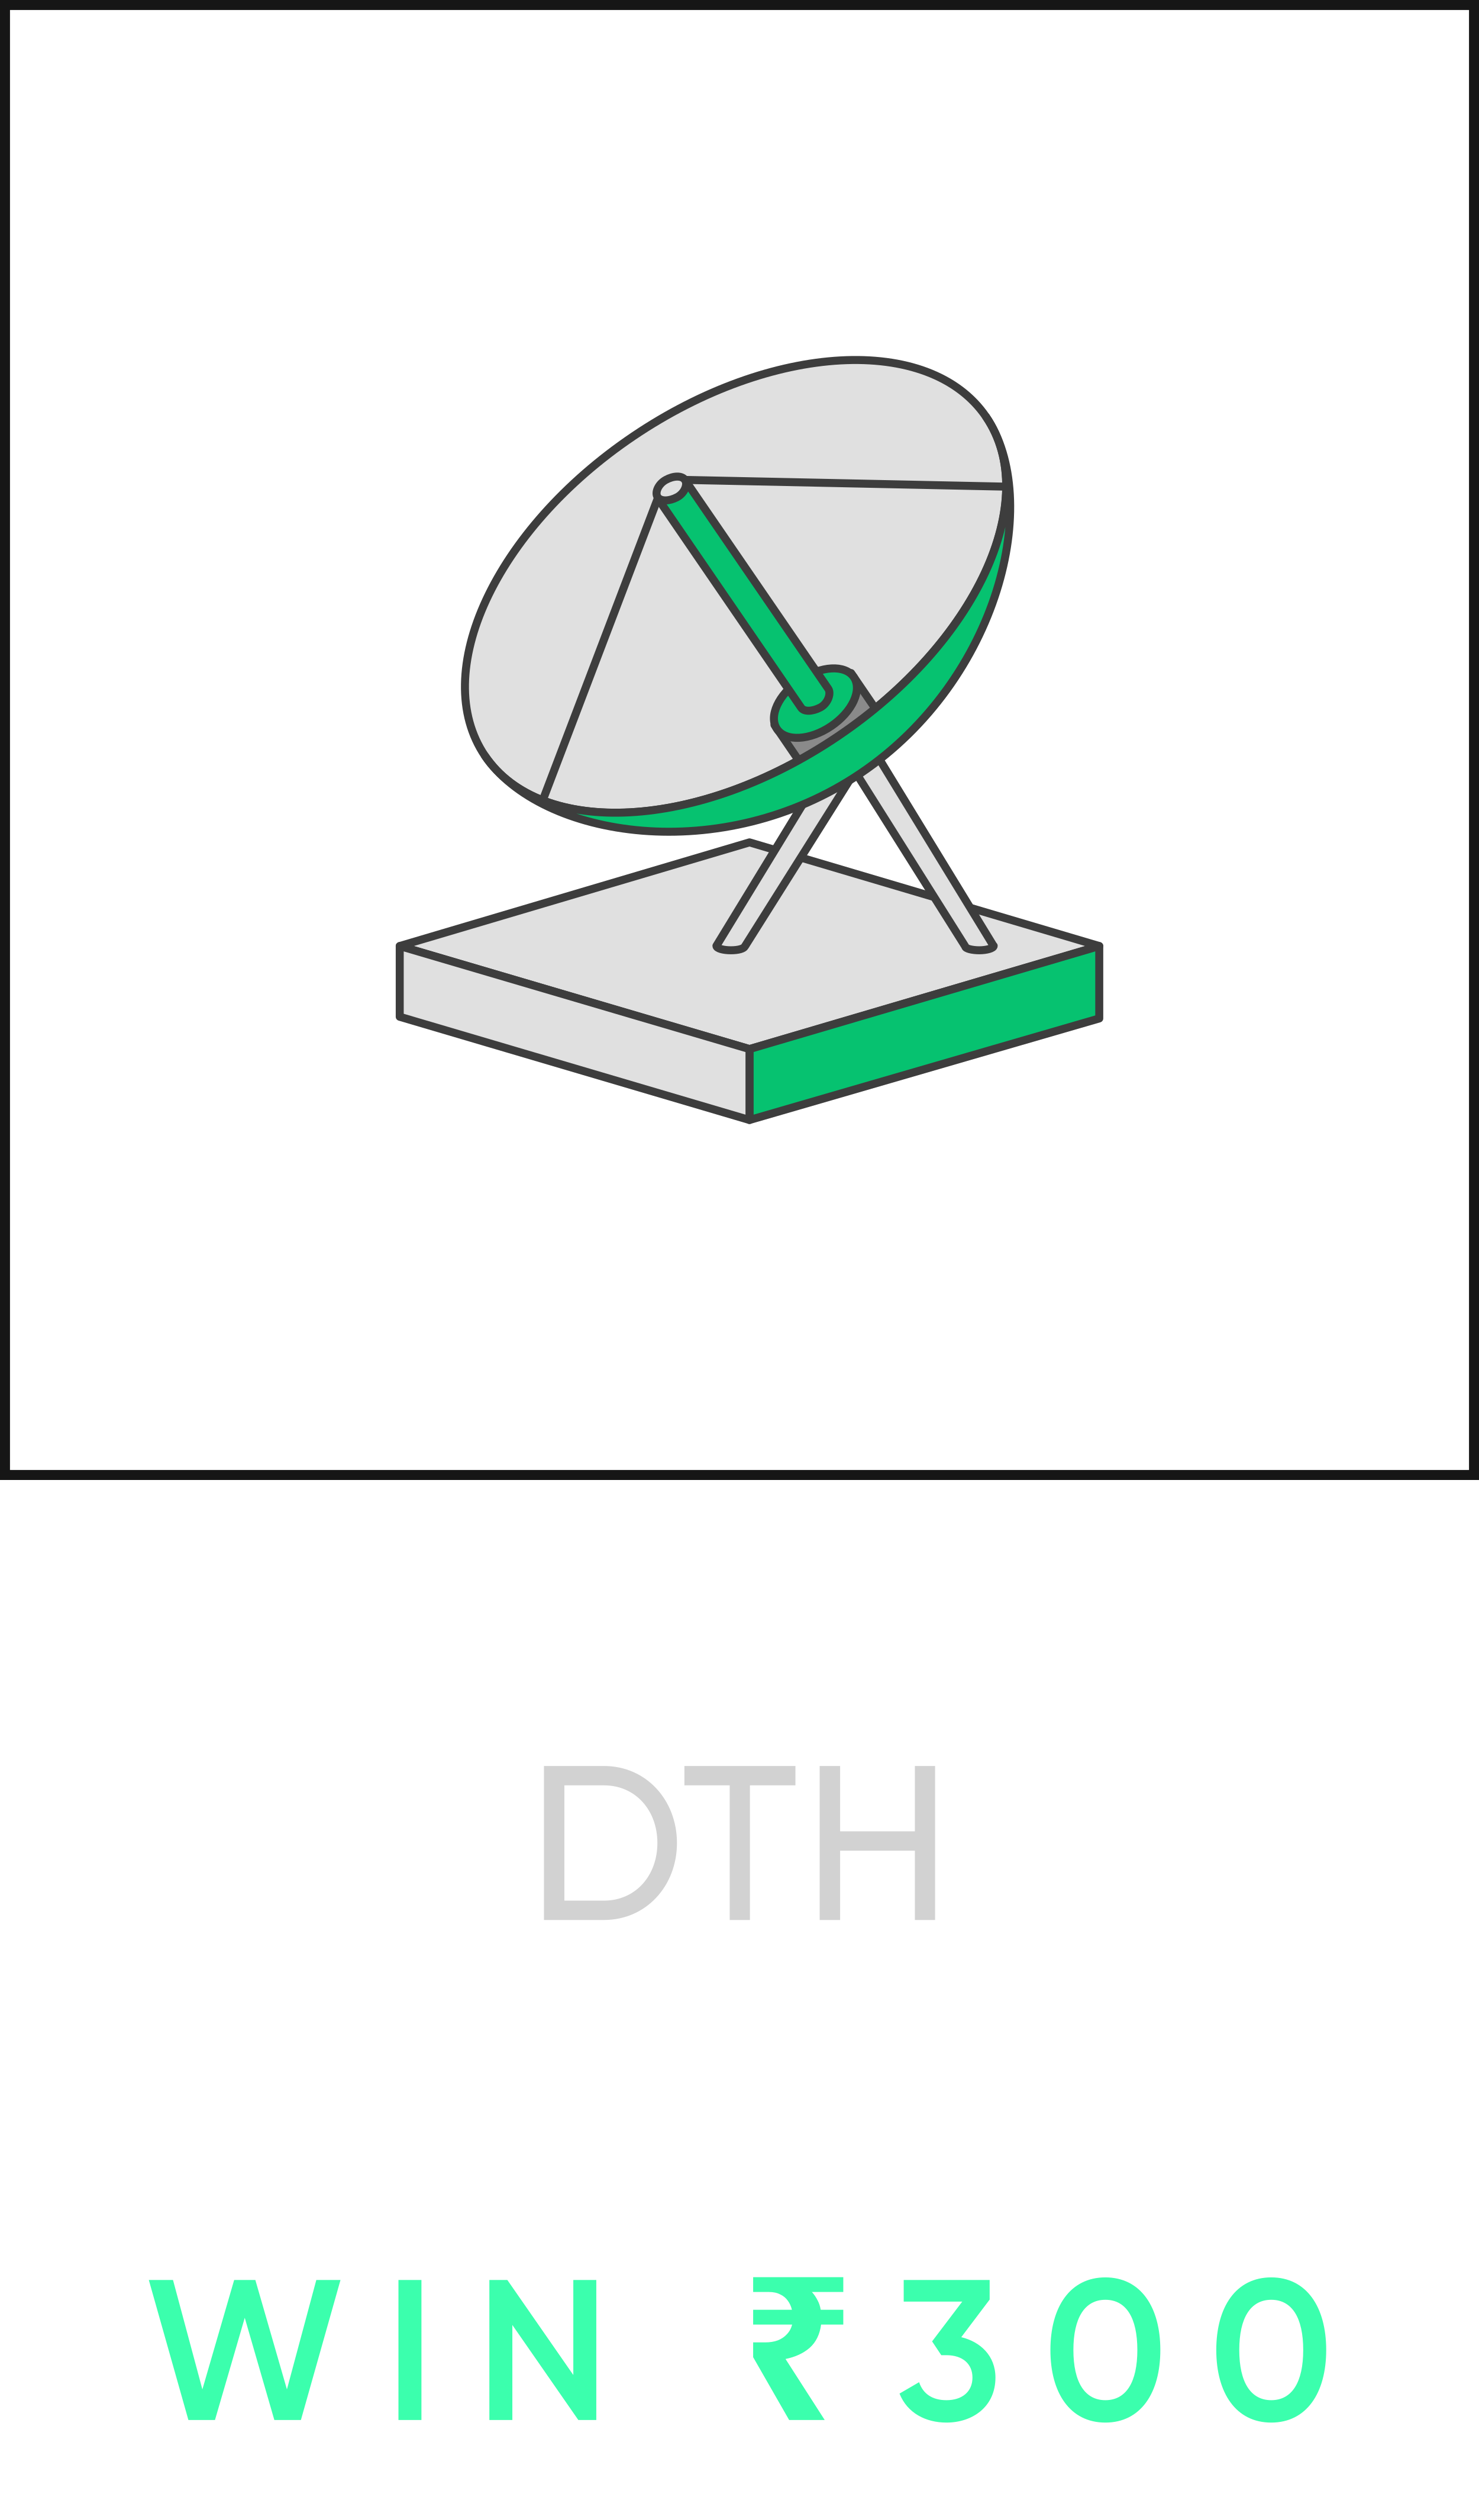 <svg width="74" height="125" viewBox="0 0 74 125" fill="none" xmlns="http://www.w3.org/2000/svg">
<path d="M37.5 42.119L55 47.302L37.5 52.453L20 47.302L37.5 42.119Z" fill="#E0E0E0" stroke="#3D3D3D" stroke-width="0.4" stroke-linecap="round" stroke-linejoin="round"/>
<path d="M55 47.303V50.923L37.5 56V52.454L55 47.303Z" fill="#06C270" stroke="#3D3D3D" stroke-width="0.4" stroke-linecap="round" stroke-linejoin="round"/>
<path d="M37.5 52.454V56L20 50.839V47.303L37.5 52.454Z" fill="#E0E0E0" stroke="#3D3D3D" stroke-width="0.4" stroke-linecap="round" stroke-linejoin="round"/>
<path d="M49.708 47.292L44.012 37.982H41.531L35.846 47.292C35.846 47.419 36.175 47.514 36.567 47.514C36.959 47.514 37.214 47.429 37.267 47.324L42.782 38.574L48.297 47.324C48.297 47.429 48.637 47.514 48.997 47.514C49.358 47.514 49.718 47.419 49.718 47.292H49.708Z" fill="#E0E0E0" stroke="#3D3D3D" stroke-width="0.4" stroke-linecap="round" stroke-linejoin="round"/>
<path d="M49.336 20.84C46.515 16.703 38.614 17.136 31.688 21.812C24.762 26.488 21.453 33.644 24.264 37.792C27.074 41.94 34.997 41.497 41.912 36.821C48.827 32.145 52.168 24.989 49.336 20.84Z" fill="#E0E0E0" stroke="#3D3D3D" stroke-width="0.4" stroke-linecap="round" stroke-linejoin="round"/>
<path d="M42.583 33.653L38.75 36.246L40.318 38.542L44.151 35.949L42.583 33.653Z" fill="#8A8A8A" stroke="#3D3D3D" stroke-width="0.4" stroke-linecap="round" stroke-linejoin="round"/>
<path d="M41.586 36.308C42.647 35.591 43.154 34.493 42.72 33.856C42.285 33.22 41.073 33.286 40.012 34.004C38.951 34.721 38.443 35.819 38.878 36.455C39.312 37.092 40.525 37.026 41.586 36.308Z" fill="#06C270" stroke="#3D3D3D" stroke-width="0.4" stroke-linecap="round" stroke-linejoin="round"/>
<path d="M49.336 20.84C52.168 24.988 48.859 32.134 41.912 36.821C34.965 41.507 27.064 41.929 24.264 37.791C27.096 41.929 36.142 43.344 43.068 38.657C49.994 33.971 52.168 24.988 49.336 20.84Z" fill="#06C270" stroke="#3D3D3D" stroke-width="0.4" stroke-linecap="round" stroke-linejoin="round"/>
<path d="M41.445 34.446L34.275 23.996L32.907 24.914L40.077 35.375C40.225 35.607 40.66 35.575 41.042 35.375C41.424 35.174 41.594 34.678 41.445 34.446Z" fill="#06C270" stroke="#3D3D3D" stroke-width="0.4" stroke-linecap="round" stroke-linejoin="round"/>
<path d="M34.276 23.996C34.117 23.764 33.692 23.785 33.31 23.996C32.929 24.207 32.748 24.64 32.907 24.862C33.066 25.084 33.491 25.062 33.873 24.862C34.255 24.661 34.424 24.218 34.276 23.996Z" fill="#E0E0E0" stroke="#3D3D3D" stroke-width="0.4" stroke-linecap="round" stroke-linejoin="round"/>
<path d="M32.908 24.926L27.106 40.146" stroke="#3D3D3D" stroke-width="0.4" stroke-linecap="round" stroke-linejoin="round"/>
<path d="M34.275 23.996L50.439 24.335" stroke="#3D3D3D" stroke-width="0.4" stroke-linecap="round" stroke-linejoin="round"/>
<rect x="0.25" y="0.25" width="73.5" height="73.5" stroke="#161616" stroke-width="0.5"/>
<path d="M30.219 88.3H27.216V96H30.219C32.342 96 33.871 94.284 33.871 92.15C33.871 90.016 32.342 88.3 30.219 88.3ZM30.219 95.032H28.239V89.268H30.219C31.803 89.268 32.892 90.522 32.892 92.15C32.892 93.778 31.803 95.032 30.219 95.032ZM39.799 88.3H34.244V89.268H36.51V96H37.522V89.268H39.799V88.3ZM45.774 88.3V91.567H42.034V88.3H41.011V96H42.034V92.535H45.774V96H46.786V88.3H45.774Z" fill="#D2D2D2"/>
<path d="M9.426 121H10.756L12.246 115.89L13.726 121H15.056L17.036 114H15.826L14.356 119.47L12.776 114H11.716L10.126 119.47L8.656 114H7.446L9.426 121ZM19.936 114V121H21.086V114H19.936ZM28.685 114V118.75L25.385 114H24.485V121H25.635V116.25L28.935 121H29.835V114H28.685ZM39.483 121L37.683 117.86V117.12H38.283C38.523 117.12 38.733 117.087 38.913 117.02C39.1 116.947 39.253 116.843 39.373 116.71C39.5 116.577 39.587 116.417 39.633 116.23H37.683V115.49H39.623C39.583 115.317 39.513 115.163 39.413 115.03C39.32 114.897 39.193 114.793 39.033 114.72C38.88 114.64 38.693 114.6 38.473 114.6H37.683V113.86H42.193V114.6H40.623C40.736 114.727 40.83 114.863 40.903 115.01C40.983 115.157 41.036 115.317 41.063 115.49H42.193V116.23H41.083C41.017 116.723 40.827 117.11 40.513 117.39C40.2 117.663 39.797 117.85 39.303 117.95L41.263 121H39.483ZM48.096 116.86L49.516 114.98V114H45.216V115.08H48.146L46.636 117.07L47.096 117.76H47.356C48.146 117.76 48.656 118.18 48.656 118.88C48.656 119.58 48.146 120.01 47.356 120.01C46.656 120.01 46.186 119.7 45.986 119.11L45.006 119.68C45.396 120.66 46.326 121.13 47.356 121.13C48.646 121.13 49.806 120.35 49.806 118.88C49.806 117.79 49.056 117.09 48.096 116.86ZM55.306 121.13C57.066 121.13 58.056 119.66 58.056 117.5C58.056 115.34 57.066 113.87 55.306 113.87C53.546 113.87 52.556 115.34 52.556 117.5C52.556 119.66 53.546 121.13 55.306 121.13ZM55.306 120.01C54.276 120.01 53.706 119.11 53.706 117.5C53.706 115.89 54.276 114.99 55.306 114.99C56.346 114.99 56.906 115.89 56.906 117.5C56.906 119.11 56.346 120.01 55.306 120.01ZM63.605 121.13C65.365 121.13 66.355 119.66 66.355 117.5C66.355 115.34 65.365 113.87 63.605 113.87C61.845 113.87 60.855 115.34 60.855 117.5C60.855 119.66 61.845 121.13 63.605 121.13ZM63.605 120.01C62.575 120.01 62.005 119.11 62.005 117.5C62.005 115.89 62.575 114.99 63.605 114.99C64.645 114.99 65.205 115.89 65.205 117.5C65.205 119.11 64.645 120.01 63.605 120.01Z" fill="#3BFFAD"/>
</svg>
